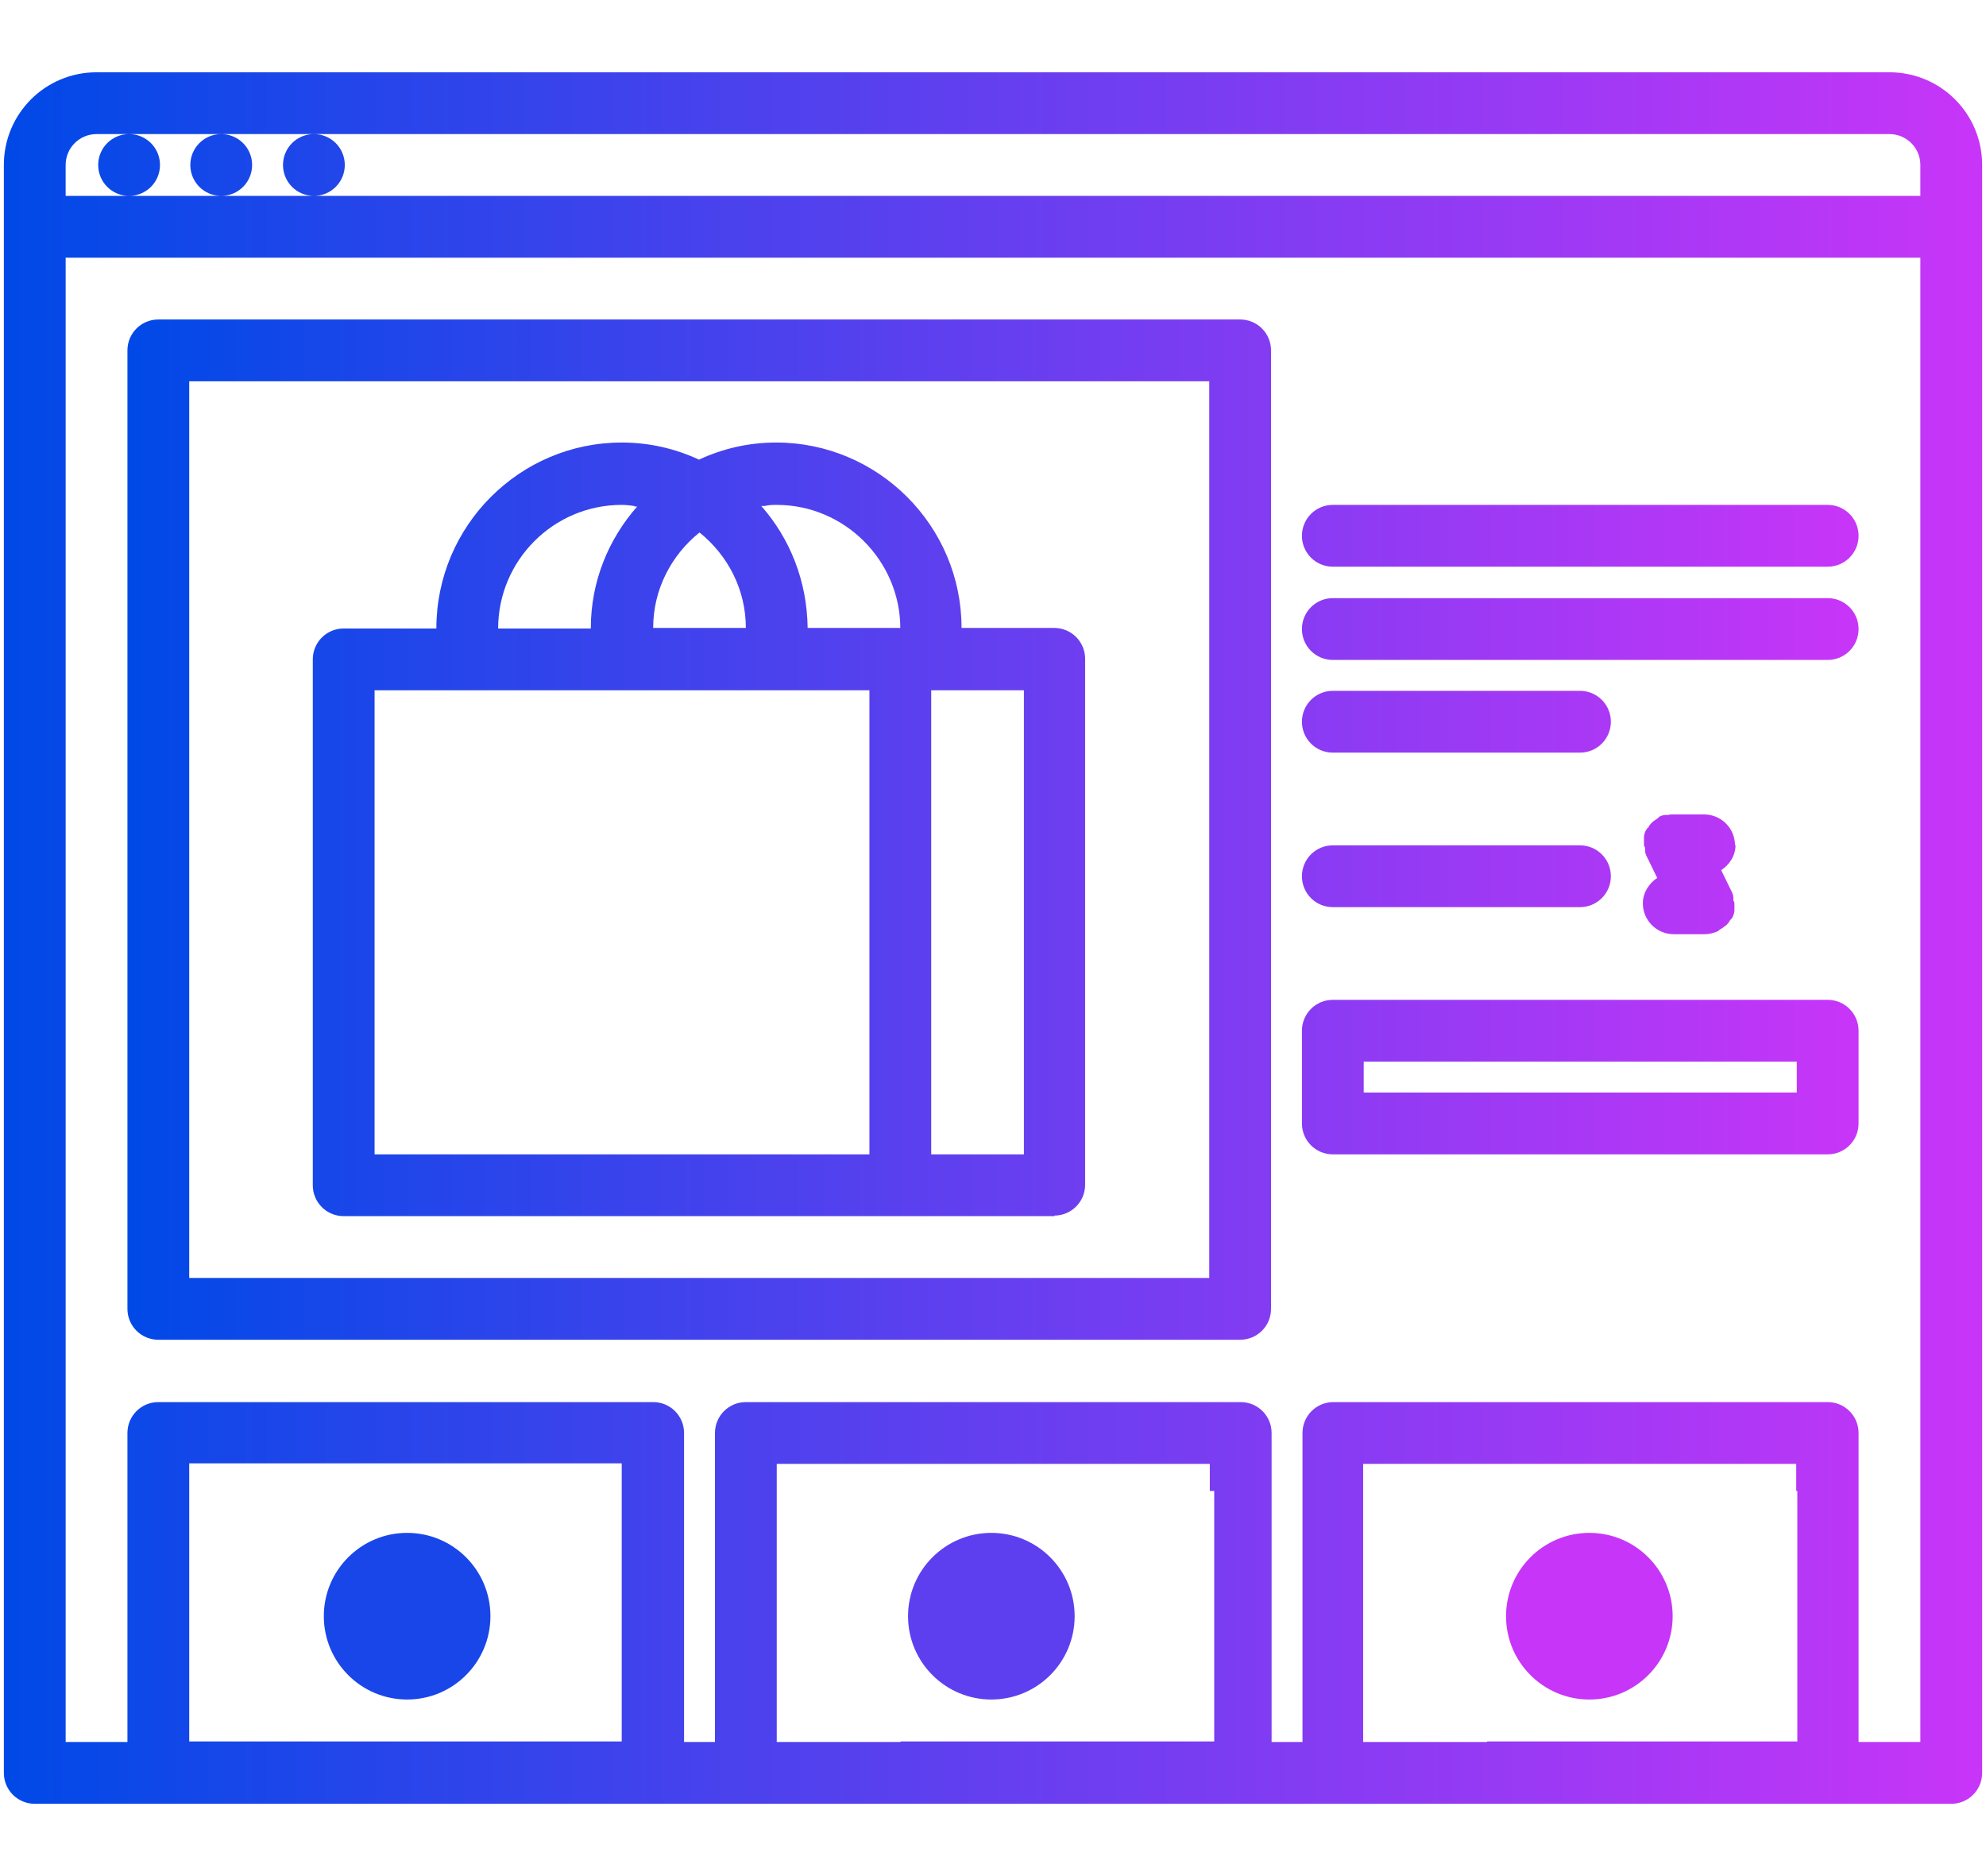 <?xml version="1.0" encoding="UTF-8"?>
<svg id="Layer_1" data-name="Layer 1" xmlns="http://www.w3.org/2000/svg" xmlns:xlink="http://www.w3.org/1999/xlink" viewBox="0 0 36 34">
  <defs>
    <style>
      .cls-1 {
        fill: #c735f8;
      }

      .cls-1, .cls-2, .cls-3, .cls-4, .cls-5 {
        stroke-width: 0px;
      }

      .cls-2 {
        fill: #5e3fef;
      }

      .cls-3 {
        fill: url(#linear-gradient);
      }

      .cls-3, .cls-5 {
        fill-rule: evenodd;
      }

      .cls-4 {
        fill: #1946e9;
      }

      .cls-5 {
        fill: url(#linear-gradient-2);
      }
    </style>
    <linearGradient id="linear-gradient" x1="2.31" y1="-357.04" x2="33.69" y2="-357.04" gradientTransform="translate(0 -342) scale(1 -1)" gradientUnits="userSpaceOnUse">
      <stop offset="0" stop-color="#0049e7"/>
      <stop offset="1" stop-color="#c835f8"/>
    </linearGradient>
    <linearGradient id="linear-gradient-2" x1=".07" y1="-359" x2="35.93" y2="-359" xlink:href="#linear-gradient"/>
  </defs>
  <path class="cls-3" d="M2.87,5.79h19.61c.31,0,.56.25.56.56v17.37c0,.31-.25.56-.56.56H2.87c-.31,0-.56-.25-.56-.56V6.35c0-.31.25-.56.56-.56ZM3.43,23.16h18.49V6.91H3.43v16.25ZM33.13,11.96h-8.97c-.31,0-.56-.25-.56-.56s.25-.56.56-.56h8.97c.31,0,.56.25.56.56s-.25.56-.56.56ZM24.16,10.27h8.97c.31,0,.56-.25.56-.56s-.25-.56-.56-.56h-8.97c-.31,0-.56.25-.56.56s.25.56.56.56ZM28.64,13.64h-4.48c-.31,0-.56-.25-.56-.56s.25-.56.56-.56h4.48c.31,0,.56.25.56.56s-.25.56-.56.56ZM24.16,16.44h4.48c.31,0,.56-.25.56-.56s-.25-.56-.56-.56h-4.48c-.31,0-.56.25-.56.56s.25.56.56.56ZM33.13,18.12c.31,0,.56.25.56.56v1.68c0,.31-.25.56-.56.56h-8.97c-.31,0-.56-.25-.56-.56v-1.68c0-.31.25-.56.56-.56h8.97ZM24.72,19.8h7.85v-.56h-7.85v.56ZM31.45,15.32c0-.31-.25-.56-.56-.56h-.56s0,0-.01,0c0,0,0,0,0,0-.03,0-.05,0-.08.01,0,0-.02,0-.03,0,0,0-.01,0-.02,0,0,0,0,0-.01,0-.03,0-.05.01-.08.02,0,0,0,0,0,0,0,0,0,0,0,0-.01,0-.03.02-.04.03h0s-.02.01-.02.02c0,0-.01,0-.02.01-.03.02-.06.04-.08.06-.02.02-.03.04-.05.06,0,0,0,.02-.01.02,0,0-.01.02-.02.02-.01.02-.03.04-.04.07-.01.03-.02.06-.02.1,0,0,0,.02,0,.02,0,.01,0,.02,0,.03h0s0,.03,0,.05c0,0,0,0,0,0,0,0,0,0,0,0,0,.03,0,.06.02.08,0,0,0,.02,0,.03,0,.01,0,.02,0,.03,0,.03.01.05.02.08,0,0,0,0,0,0,0,0,0,0,0,0l.2.41c-.15.1-.26.27-.26.46,0,.31.25.56.56.56h.56s0,0,0,0c0,0,0,0,0,0,.08,0,.16-.02.23-.05,0,0,0,0,0,0,0,0,0,0,0,0,0,0,0,0,0,0,.01,0,.03-.02.04-.03,0,0,.02-.01.03-.02,0,0,.01,0,.02-.01.03-.02.05-.04.08-.06.02-.02.03-.04.05-.06h0s0,0,0,0c0,0,0-.02.01-.02,0,0,.01-.02.02-.02h0s.03-.04.04-.07c.01-.03.02-.06.02-.09h0s0-.02,0-.02c0-.01,0-.02,0-.03,0-.02,0-.03,0-.05,0,0,0,0,0,0,0,0,0,0,0,0,0-.03,0-.06-.02-.08h0s0-.02,0-.03c0-.01,0-.02,0-.03,0-.03-.01-.05-.02-.08,0,0,0,0,0,0,0,0,0,0,0,0l-.2-.41c.15-.1.26-.26.26-.46ZM19.12,22.04H6.23c-.31,0-.56-.25-.56-.56v-9.53c0-.31.25-.56.56-.56h1.68c0-1.86,1.51-3.37,3.36-3.37.5,0,.97.11,1.4.31.43-.2.9-.31,1.4-.31,1.85,0,3.36,1.51,3.36,3.36,0,0,0,0,0,0h0s1.68,0,1.68,0c.31,0,.56.25.56.56v9.53c0,.31-.25.56-.56.56ZM16.88,20.92h1.68v-8.41h-1.68v8.41ZM16.32,11.39s0,0,0,0c0-1.23-1.01-2.24-2.24-2.24-.07,0-.14,0-.22.02-.02,0-.04,0-.06,0,.52.59.83,1.36.84,2.21,0,0,0,0,0,0,0,0,0,0,0,0h0s1.68,0,1.68,0h0s0,0,0,0ZM12.68,9.65c-.51.41-.84,1.03-.84,1.73,0,0,0,0,0,0,0,0,0,0,0,0h1.68s0,0,0,0c0-.7-.33-1.32-.84-1.73ZM11.5,9.17c-.07-.01-.15-.02-.23-.02-1.24,0-2.24,1.01-2.24,2.24h0s1.68,0,1.68,0h0s0-.01,0-.01c0,0,0,0,0,0,0-.84.32-1.61.84-2.2-.02,0-.04,0-.05,0ZM15.76,12.51H6.79v8.41h8.97v-8.41Z"/>
  <path class="cls-5" d="M1.75,1.31h32.5c.93,0,1.68.75,1.68,1.68v29.14c0,.31-.25.56-.56.56h-4.46s0,0,0,0c0,0,0,0,0,0h0s0,0-.01,0h-4.48s0,0-.01,0c0,0,0,0-.01,0h-6.12s0,0-.01,0h0s0,0-.01,0h-4.48s0,0-.01,0h0s0,0-.01,0h-6.12s0,0-.01,0c0,0,0,0-.01,0h-4.48s0,0,0,0c0,0,0,0,0,0h0s0,0,0,0c0,0,0,0,0,0,0,0,0,0,0,0H.63c-.31,0-.56-.25-.56-.56V2.99C.07,2.06.82,1.31,1.75,1.31ZM26.96,31.56h0s3.36,0,3.36,0h0s1.12,0,1.12,0h0s1.12,0,1.12,0h0s.02,0,.02,0v-4.54h-.02v-.49h-7.85v5.04h1.12s1.12,0,1.12,0ZM24.16,25.41h8.97c.31,0,.56.25.56.56v5.6h1.12V4.67H1.19v26.9h1.12v-5.6c0-.31.25-.56.56-.56h8.97c.31,0,.56.25.56.56v5.6h.56v-5.6c0-.31.25-.56.56-.56h8.97c.31,0,.56.25.56.56v5.6h.56v-5.6c0-.31.25-.56.56-.56ZM16.32,31.57h0s-1.12,0-1.12,0h0s-1.12,0-1.12,0v-5.04h7.85v.49h.08v4.54h-.08s-1.12,0-1.12,0h0s-1.12,0-1.12,0h0s-3.36,0-3.36,0ZM5.67,31.56h0s3.36,0,3.36,0h0s1.12,0,1.12,0h0s1.12,0,1.12,0v-5.04H3.43v5.04h1.12s1.12,0,1.12,0ZM2.32,2.43h-.57c-.31,0-.56.25-.56.56v.56h33.62v-.56c0-.31-.25-.56-.56-.56H5.69c.31,0,.56.25.56.56s-.25.56-.56.56-.56-.25-.56-.56.25-.56.56-.56h-1.68c.31,0,.56.25.56.56s-.25.56-.56.56-.56-.25-.56-.56.25-.56.56-.56h-1.67c.31,0,.56.25.56.56s-.25.56-.56.56-.56-.25-.56-.56.25-.56.56-.56Z"/>
  <circle class="cls-4" cx="7.38" cy="29.29" r="1.51"/>
  <circle class="cls-2" cx="17.97" cy="29.29" r="1.51"/>
  <circle class="cls-1" cx="28.81" cy="29.29" r="1.51"/>
</svg>
